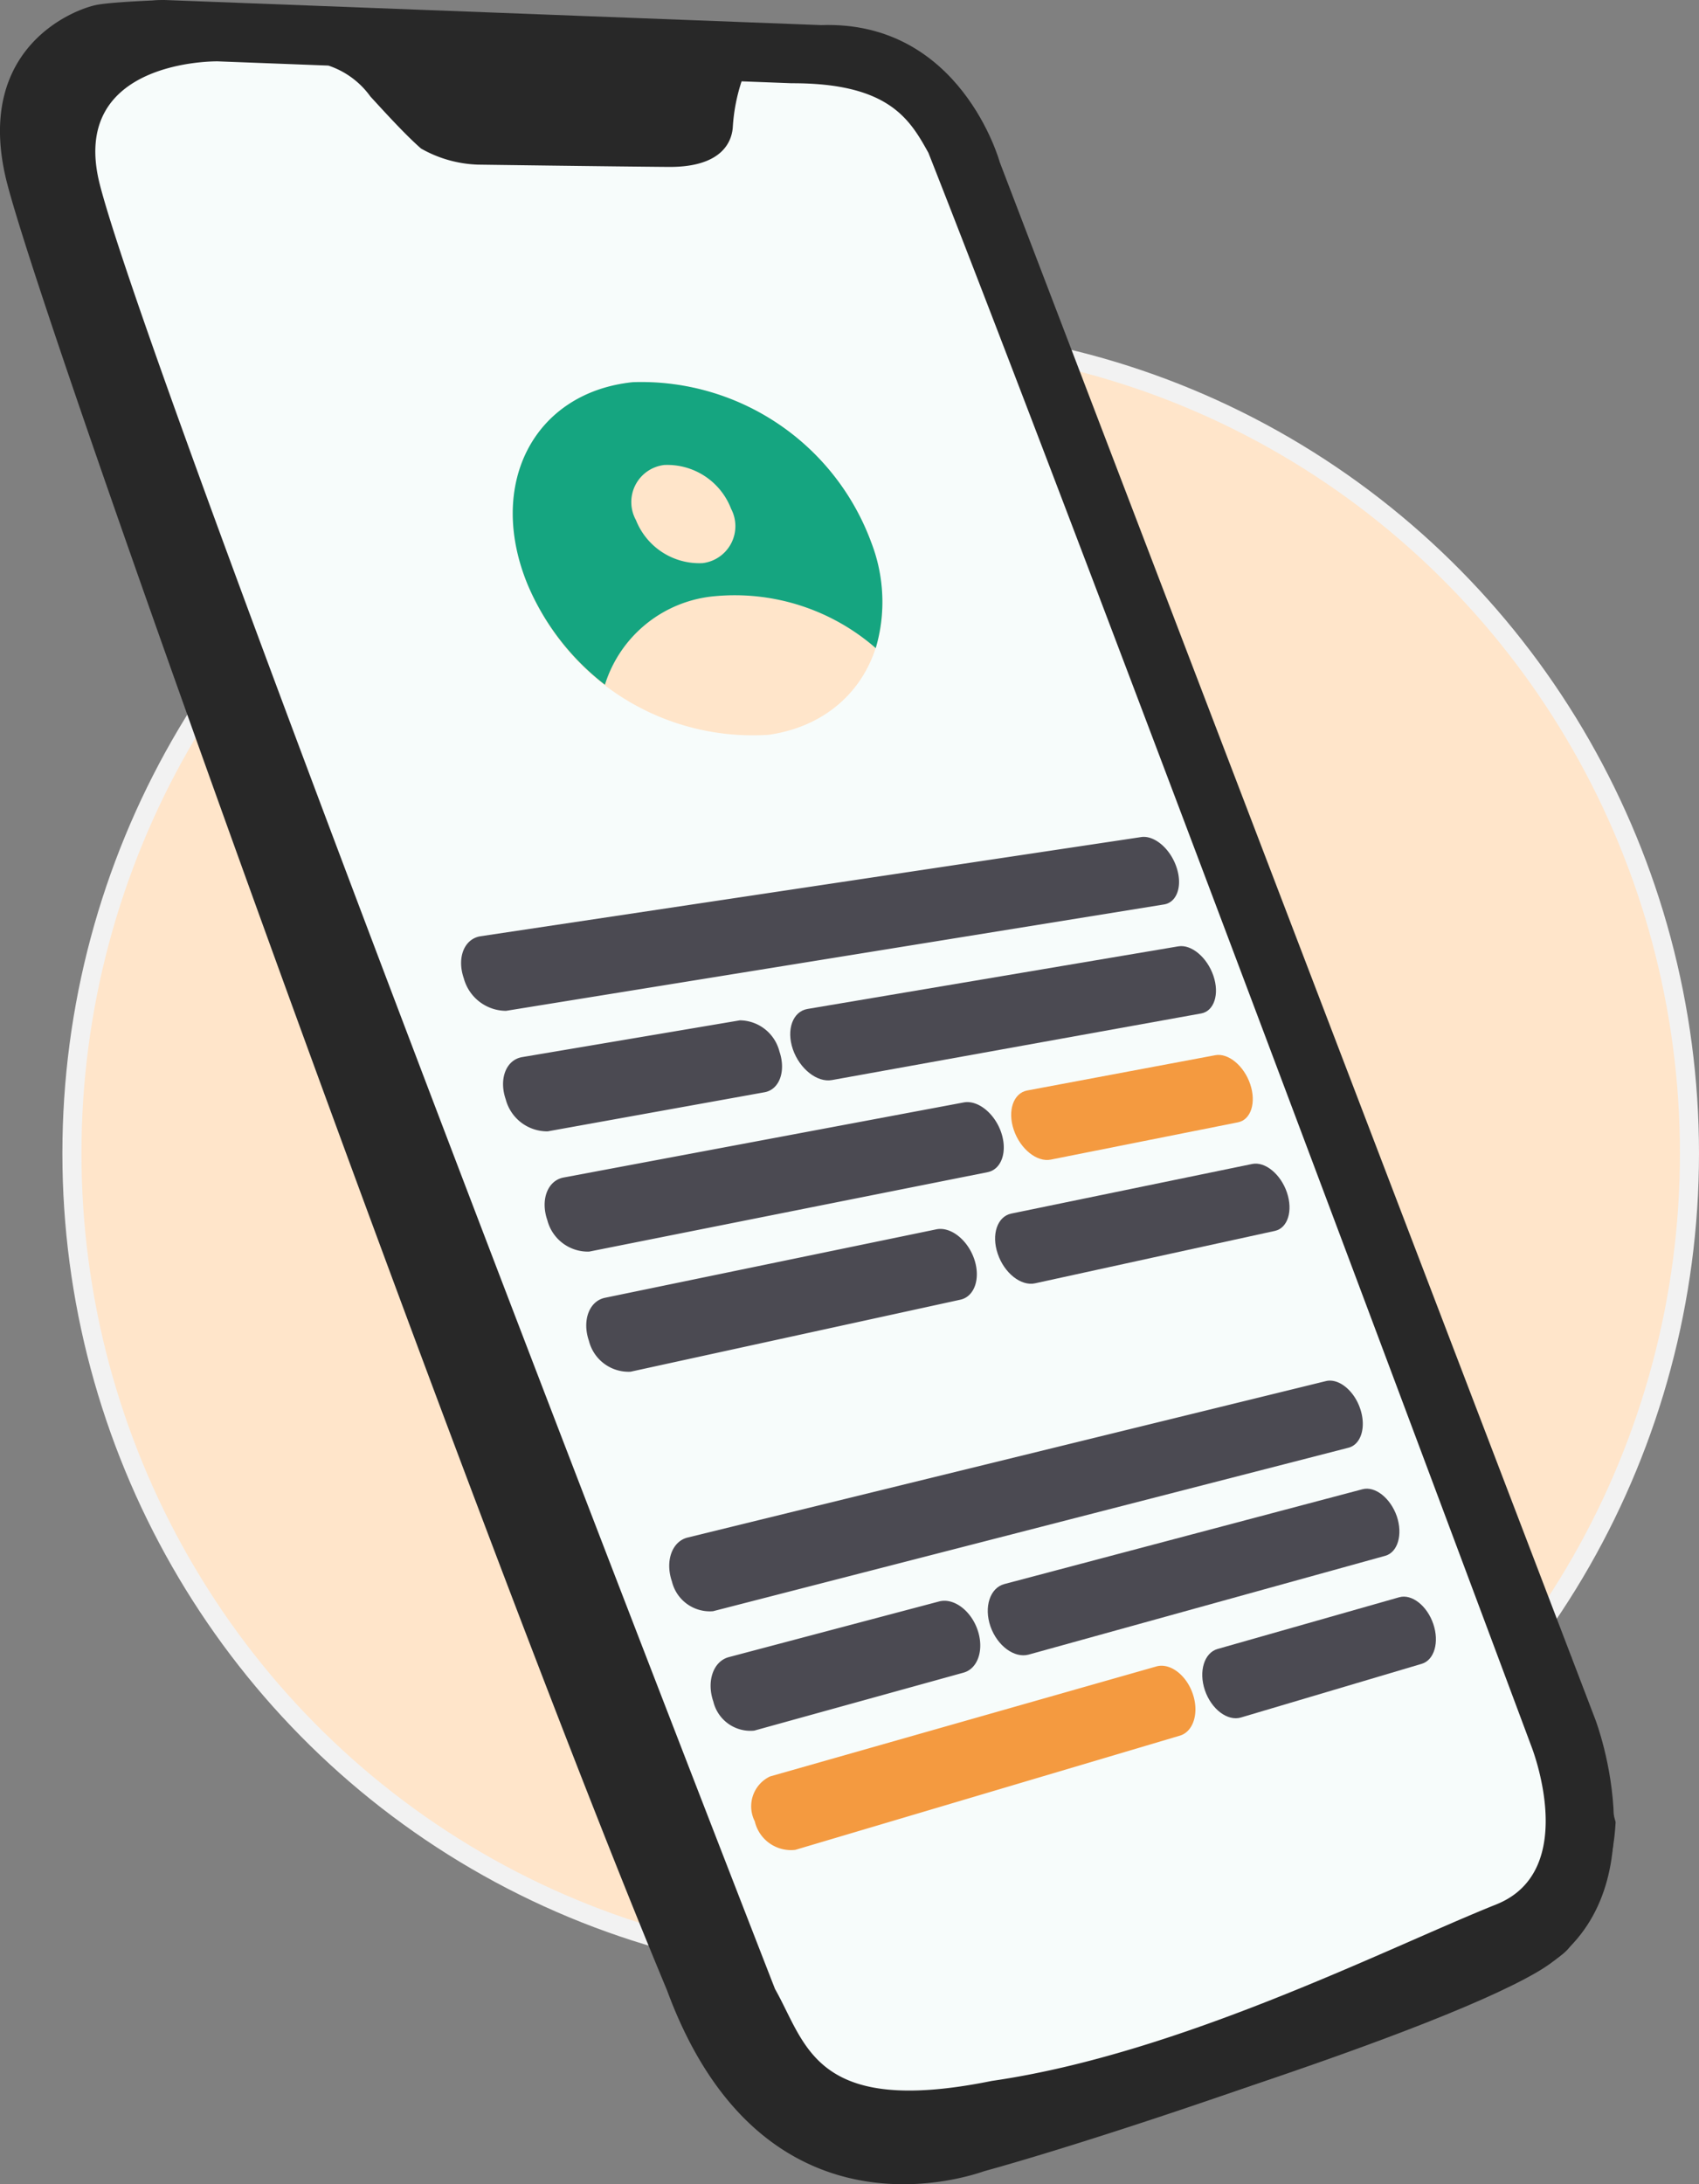<svg xmlns="http://www.w3.org/2000/svg" width="44.554" height="57.25" viewBox="0 0 44.554 57.25">
  <rect x="0" y="0" width="44.554" height="57.25" fill="#808080" stroke="none"/>
  <defs>
    <style>
      .cls-1, .cls-4 {
        fill: #ffe5ca;
      }

      .cls-1 {
        stroke: #f2f2f2;
        stroke-miterlimit: 10;
        stroke-width: 0.5px;
      }

      .cls-2 {
        fill: #282828;
      }

      .cls-3 {
        fill: #f7fcfb;
      }

      .cls-5 {
        fill: #15a580;
      }

      .cls-6 {
        fill: #4b4a52;
      }

      .cls-7 {
        fill: #f49a40;
      }
    </style>
  </defs>
  <g id="Group_1973" data-name="Group 1973" transform="translate(-977.991 -625.397)">
    <ellipse id="Ellipse_157" data-name="Ellipse 157" class="cls-1" cx="21.209" cy="21.404" rx="21.209" ry="21.404" transform="translate(979.877 634.222)"/>
    <g id="Group_1965" data-name="Group 1965" transform="translate(977.991 625.397)">
      <path id="Path_3147" data-name="Path 3147" class="cls-2" d="M980.537,625.523c.435-.081,1.764-.126,1.764-.126s12.5,33.328,18.593,49.449c-.054-.494-.078-.8-.078-.8l18.378-5.229,1.164,4.337a5.841,5.841,0,0,1-1.232,3.308c-.952,1.19-11.294,4.731-15.314,5.839-.159.044-5.782,2.182-8.331-4.743-4.912-11.758-16.612-44.213-17.356-47.573S979.939,625.634,980.537,625.523Z" transform="translate(-977.991 -625.397)"/>
      <path id="Path_3148" data-name="Path 3148" class="cls-2" d="M1002.3,626.055l-17.219-.658s-4.6-.056-3.162,5.246c1.767,6.535,12.554,35.754,17.644,47.3.88,2,2.854,5.486,7.659,4.134.023-.007,10.807-3.194,13.881-5.008,3.292-1.943,1.5-6.6,1.5-6.6l-15.62-40.822S1005.967,625.927,1002.3,626.055Z" transform="translate(-980.766 -625.397)"/>
      <path id="Path_3149" data-name="Path 3149" class="cls-3" d="M991.593,632.088l2.9.111a2.215,2.215,0,0,1,1.1.809c.323.351.9.99,1.329,1.365a3.225,3.225,0,0,0,1.487.422s3.494.048,5,.06,1.675-.761,1.69-1.064a4.737,4.737,0,0,1,.229-1.179l1.314.05c2.538-.007,3.094.935,3.586,1.825,4.093,10.362,15.812,41.766,15.812,41.766s1.292,3.256-.921,4.142c-2.9,1.161-8.288,3.914-13.228,4.626-4.651.944-4.862-.955-5.686-2.409-.006-.01-16.244-41.662-17.7-47.271C987.637,632.016,991.593,632.088,991.593,632.088Z" transform="translate(-985.881 -630.48)"/>
    </g>
    <g id="Group_1966" data-name="Group 1966" transform="translate(991.437 635.39)">
      <path id="Path_3150" data-name="Path 3150" class="cls-4" d="M1034.97,672.758c-1.085-2.627.157-5.039,2.756-5.31a6.425,6.425,0,0,1,6.25,4.194c.89,2.477-.3,4.706-2.687,5.047A6.382,6.382,0,0,1,1034.97,672.758Z" transform="translate(-1034.577 -667.423)"/>
      <path id="Path_3151" data-name="Path 3151" class="cls-5" d="M1039.888,673.055a5.623,5.623,0,0,1,4.208,1.362,4.3,4.3,0,0,0-.12-2.776,6.425,6.425,0,0,0-6.25-4.194c-2.6.271-3.841,2.683-2.756,5.31a6.541,6.541,0,0,0,2.024,2.62A3.324,3.324,0,0,1,1039.888,673.055Zm-1.326-3.438a1.791,1.791,0,0,1,1.741,1.149.976.976,0,0,1-.749,1.424,1.788,1.788,0,0,1-1.746-1.128A.978.978,0,0,1,1038.562,669.616Z" transform="translate(-1034.577 -667.423)"/>
    </g>
    <g id="Group_1972" data-name="Group 1972" transform="translate(990.086 647.336)">
      <path id="Path_3152" data-name="Path 3152" class="cls-6" d="M1047.8,719.966l-17.254,2.788a1.153,1.153,0,0,1-1.108-.854h0c-.186-.538.011-1.031.436-1.1l17.327-2.6c.345-.052.761.3.925.784h0C1048.293,719.471,1048.146,719.911,1047.8,719.966Z" transform="translate(-1029.371 -718.199)"/>
      <g id="Group_1967" data-name="Group 1967" transform="translate(1.095 2.859)">
        <path id="Path_3153" data-name="Path 3153" class="cls-6" d="M1040.786,740.054l-5.687,1.025a1.125,1.125,0,0,1-1.1-.839h0c-.185-.537.01-1.035.431-1.107l5.711-.964a1.083,1.083,0,0,1,1.036.818h0C1041.352,739.5,1041.178,739.984,1040.786,740.054Z" transform="translate(-1033.927 -736.224)"/>
        <path id="Path_3154" data-name="Path 3154" class="cls-6" d="M1076.046,731.861l-9.684,1.746c-.385.069-.846-.294-1.023-.809h0c-.176-.515,0-.99.384-1.055l9.725-1.641c.343-.058.756.289.92.772h0C1076.532,731.355,1076.387,731.8,1076.046,731.861Z" transform="translate(-1057.738 -730.096)"/>
      </g>
      <g id="Group_1968" data-name="Group 1968" transform="translate(2.188 5.712)">
        <path id="Path_3155" data-name="Path 3155" class="cls-7" d="M1090.425,744.715l4.912-.978c.339-.068.482-.516.319-1h0c-.163-.481-.575-.823-.915-.759l-4.933.925c-.363.068-.522.533-.352,1.033h0C1089.626,744.437,1090.063,744.787,1090.425,744.715Z" transform="translate(-1077.154 -741.972)"/>
        <path id="Path_3156" data-name="Path 3156" class="cls-6" d="M1039.642,751.033l10.449-2.082c.368-.073.527-.542.356-1.043h0c-.171-.5-.612-.854-.981-.785l-10.494,1.968c-.419.079-.612.582-.426,1.118h0A1.1,1.1,0,0,0,1039.642,751.033Z" transform="translate(-1038.476 -745.879)"/>
      </g>
      <g id="Group_1969" data-name="Group 1969" transform="translate(3.279 8.561)">
        <path id="Path_3157" data-name="Path 3157" class="cls-6" d="M1088.682,756.965l6.29-1.374c.337-.074.478-.526.315-1.007h0c-.163-.48-.572-.817-.911-.747l-6.317,1.3c-.367.076-.528.55-.356,1.053h0C1087.875,756.7,1088.316,757.045,1088.682,756.965Z" transform="translate(-1076.913 -753.829)"/>
        <path id="Path_3158" data-name="Path 3158" class="cls-6" d="M1044.177,764.685l8.65-1.888c.373-.082.535-.561.362-1.066h0c-.173-.505-.619-.855-.993-.778l-8.688,1.794c-.416.086-.606.595-.422,1.13h0A1.072,1.072,0,0,0,1044.177,764.685Z" transform="translate(-1043.016 -759.232)"/>
      </g>
      <path id="Path_3159" data-name="Path 3159" class="cls-6" d="M1069.884,779.243l-16.663,4.285a1.022,1.022,0,0,1-1.078-.778h0c-.184-.533,0-1.052.412-1.153l16.736-4.1c.333-.082.739.243.9.723h0C1070.354,778.7,1070.216,779.158,1069.884,779.243Z" transform="translate(-1046.617 -763.237)"/>
      <g id="Group_1970" data-name="Group 1970" transform="translate(6.54 17.08)">
        <path id="Path_3160" data-name="Path 3160" class="cls-6" d="M1063.22,803.385l-5.49,1.52a1,1,0,0,1-1.072-.763h0c-.184-.532,0-1.057.408-1.164l5.514-1.459c.38-.1.833.236,1.008.748h0C1063.763,802.777,1063.6,803.28,1063.22,803.385Z" transform="translate(-1056.587 -798.564)"/>
        <path id="Path_3161" data-name="Path 3161" class="cls-6" d="M1097.265,791.039l-9.353,2.59c-.372.1-.821-.23-1-.74h0c-.175-.51-.011-1.009.363-1.109l9.394-2.486c.331-.088.734.232.9.71h0C1097.73,790.482,1097.594,790.948,1097.265,791.039Z" transform="translate(-1079.574 -789.28)"/>
      </g>
      <g id="Group_1971" data-name="Group 1971" transform="translate(7.623 19.91)">
        <path id="Path_3162" data-name="Path 3162" class="cls-6" d="M1111.258,804.224l4.744-1.408c.328-.1.462-.567.3-1.044h0c-.162-.477-.563-.792-.892-.7l-4.765,1.356c-.351.1-.5.587-.332,1.083h0C1110.483,804.008,1110.908,804.328,1111.258,804.224Z" transform="translate(-1098.434 -801.057)"/>
        <path id="Path_3163" data-name="Path 3163" class="cls-7" d="M1062.232,813.417l10.087-2.994c.355-.106.505-.6.336-1.094h0c-.17-.5-.6-.82-.955-.719l-10.131,2.883a.867.867,0,0,0-.4,1.176h0A.975.975,0,0,0,1062.232,813.417Z" transform="translate(-1061.094 -806.781)"/>
      </g>
    </g>
  </g>
</svg>
